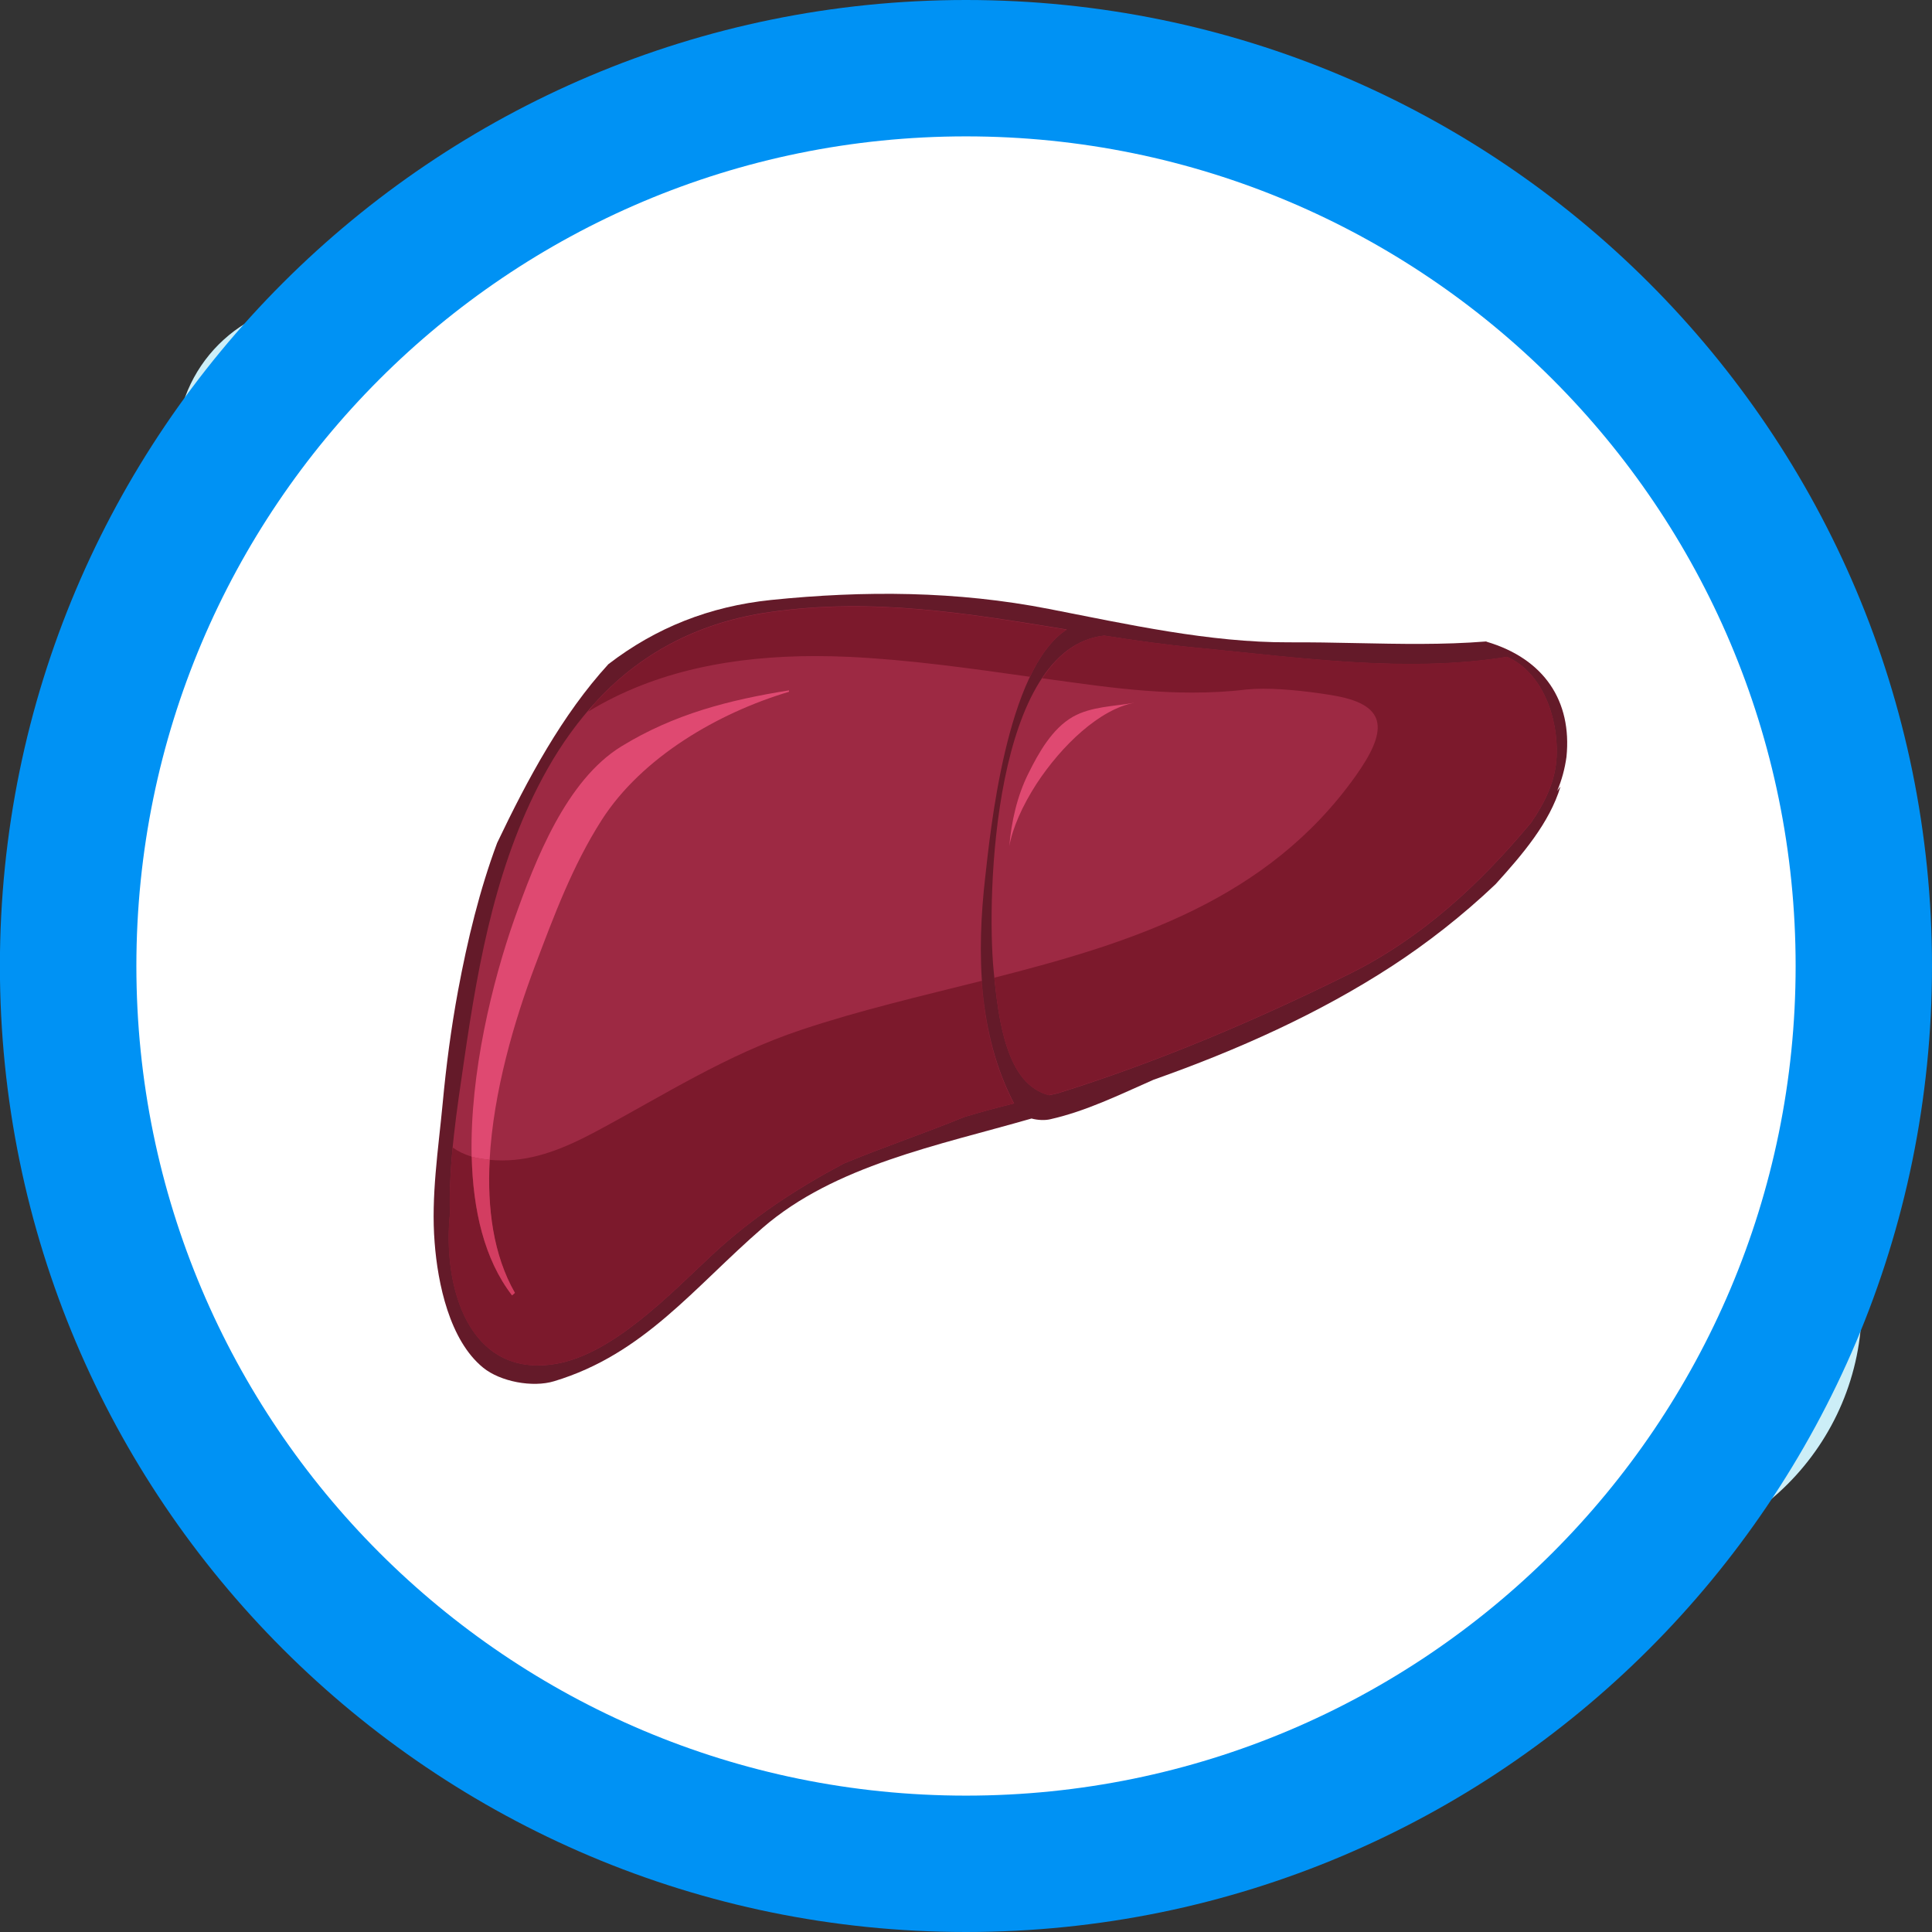 <?xml version="1.0" encoding="UTF-8" standalone="no"?>
<svg
   xmlns:dc="http://purl.org/dc/elements/1.1/"
   xmlns:cc="http://creativecommons.org/ns#"
   xmlns:rdf="http://www.w3.org/1999/02/22-rdf-syntax-ns#"
   xmlns:svg="http://www.w3.org/2000/svg"
   xmlns="http://www.w3.org/2000/svg"
   xmlns:sodipodi="http://sodipodi.sourceforge.net/DTD/sodipodi-0.dtd"
   xmlns:inkscape="http://www.inkscape.org/namespaces/inkscape"
   id="svg4330"
   version="1.1"
   viewBox="0 0 19.99 19.991"
   height="19.991mm"
   width="19.99mm"
   sodipodi:docname="liver.svg"
   inkscape:version="0.92.3 (2405546, 2018-03-11)">
  <rect x="0" y="0" width="19.99" height="19.991" fill="#333333" stroke="none"/>
  <sodipodi:namedview
     pagecolor="#ffffff"
     bordercolor="#666666"
     borderopacity="1"
     objecttolerance="10"
     gridtolerance="10"
     guidetolerance="10"
     inkscape:pageopacity="0"
     inkscape:pageshadow="2"
     inkscape:window-width="1366"
     inkscape:window-height="662"
     id="namedview31"
     showgrid="false"
     inkscape:zoom="3.1235653"
     inkscape:cx="37.777001"
     inkscape:cy="37.777344"
     inkscape:window-x="0"
     inkscape:window-y="27"
     inkscape:window-maximized="1"
     inkscape:current-layer="layer1" />
  <defs
     id="defs4324" />
  <g
     transform="translate(-178.237,-173.612)"
     id="layer1">
    <path
       id="path266"
       style="fill:#cceef7;fill-opacity:1;fill-rule:nonzero;stroke:none;stroke-width:0.035"
       d="m 181.553,179.72 c 0.823,0 1.49,-0.667 1.49,-1.49 0,-0.823 -0.667,-1.49 -1.49,-1.49 -0.823,0 -1.49,0.667 -1.49,1.49 0,0.823 0.667,1.49 1.49,1.49" />
    <path
       id="path268"
       style="fill:#cceef7;fill-opacity:1;fill-rule:nonzero;stroke:none;stroke-width:0.035"
       d="m 185.995,180.028 c 0.992,0 1.798,-0.804 1.798,-1.798 0,-0.994 -0.805,-1.798 -1.798,-1.798 -0.993,0 -1.799,0.805 -1.799,1.798 0,0.994 0.805,1.798 1.799,1.798" />
    <path
       id="path270"
       style="fill:#cceef7;fill-opacity:1;fill-rule:nonzero;stroke:none;stroke-width:0.035"
       d="m 190.436,180.299 c 1.143,0 2.069,-0.926 2.069,-2.069 0,-1.143 -0.926,-2.069 -2.069,-2.069 -1.143,0 -2.069,0.926 -2.069,2.069 0,1.143 0.926,2.069 2.069,2.069" />
    <path
       id="path316"
       style="fill:#cceef7;fill-opacity:1;fill-rule:nonzero;stroke:none;stroke-width:0.035"
       d="m 181.553,184.347 c 0.925,0 1.675,-0.75 1.675,-1.675 0,-0.925 -0.75,-1.675 -1.675,-1.675 -0.925,0 -1.675,0.75 -1.675,1.675 0,0.925 0.75,1.675 1.675,1.675" />
    <path
       id="path318"
       style="fill:#cceef7;fill-opacity:1;fill-rule:nonzero;stroke:none;stroke-width:0.035"
       d="m 185.995,184.654 c 1.095,0 1.982,-0.887 1.982,-1.983 0,-1.095 -0.887,-1.983 -1.982,-1.983 -1.096,0 -1.983,0.888 -1.983,1.983 0,1.095 0.887,1.983 1.983,1.983" />
    <path
       id="path320"
       style="fill:#cceef7;fill-opacity:1;fill-rule:nonzero;stroke:none;stroke-width:0.035"
       d="m 190.436,184.925 c 1.245,0 2.254,-1.009 2.254,-2.254 0,-1.245 -1.009,-2.254 -2.254,-2.254 -1.245,0 -2.254,1.009 -2.254,2.254 0,1.245 1.009,2.254 2.254,2.254" />
    <path
       id="path322"
       style="fill:#cceef7;fill-opacity:1;fill-rule:nonzero;stroke:none;stroke-width:0.035"
       d="m 194.877,185.16 c 1.374,0 2.489,-1.114 2.489,-2.488 0,-1.374 -1.114,-2.488 -2.489,-2.488 -1.374,0 -2.487,1.114 -2.487,2.488 0,1.374 1.113,2.488 2.487,2.488" />
    <path
       id="path366"
       style="fill:#cceef7;fill-opacity:1;fill-rule:nonzero;stroke:none;stroke-width:0.035"
       d="m 181.553,188.936 c 1.007,0 1.822,-0.816 1.822,-1.823 0,-1.007 -0.816,-1.823 -1.822,-1.823 -1.007,0 -1.823,0.816 -1.823,1.823 0,1.007 0.816,1.823 1.823,1.823" />
    <path
       id="path368"
       style="fill:#cceef7;fill-opacity:1;fill-rule:nonzero;stroke:none;stroke-width:0.035"
       d="m 185.995,189.244 c 1.176,0 2.13,-0.954 2.13,-2.131 0,-1.177 -0.954,-2.131 -2.13,-2.131 -1.177,0 -2.131,0.954 -2.131,2.131 0,1.177 0.954,2.131 2.131,2.131" />
    <path
       id="path370"
       style="fill:#cceef7;fill-opacity:1;fill-rule:nonzero;stroke:none;stroke-width:0.035"
       d="m 190.436,189.514 c 1.326,0 2.402,-1.074 2.402,-2.401 0,-1.326 -1.076,-2.401 -2.402,-2.401 -1.326,0 -2.401,1.076 -2.401,2.401 0,1.327 1.075,2.401 2.401,2.401" />
    <path
       id="path372"
       style="fill:#cceef7;fill-opacity:1;fill-rule:nonzero;stroke:none;stroke-width:0.035"
       d="m 194.877,189.737 c 1.449,0 2.624,-1.174 2.624,-2.624 0,-1.449 -1.175,-2.623 -2.624,-2.623 -1.449,0 -2.623,1.174 -2.623,2.623 0,1.449 1.174,2.624 2.623,2.624" />
    <path
       id="path1394"
       style="fill:#0092f4;fill-opacity:1;fill-rule:nonzero;stroke:none;stroke-width:0.035"
       d="m 198.227,183.607 c 0,5.52 -4.475,9.995 -9.995,9.995 -5.52,0 -9.996,-4.475 -9.996,-9.995 0,-5.52 4.475,-9.995 9.996,-9.995 5.52,0 9.995,4.475 9.995,9.995" />
    <path
       id="path1396"
       style="fill:#ffffff;fill-opacity:1;fill-rule:nonzero;stroke:none;stroke-width:0.035"
       d="m 196.816,183.607 c 0,4.741 -3.843,8.584 -8.584,8.584 -4.741,0 -8.584,-3.843 -8.584,-8.584 0,-4.741 3.843,-8.584 8.584,-8.584 4.74,0 8.584,3.843 8.584,8.584" />
    <path
       id="path1398"
       style="fill:#641a29;fill-opacity:1;fill-rule:nonzero;stroke:none;stroke-width:0.035"
       d="m 193.615,180.249 c -0.45,0.036 -0.891,0.026 -1.346,0.017 -0.228,-0.005 -0.459,-0.009 -0.697,-0.008 -0.82,0.003 -1.676,-0.188 -2.48,-0.345 -0.955,-0.187 -1.912,-0.192 -2.879,-0.093 -0.633,0.066 -1.188,0.285 -1.681,0.664 -0.477,0.521 -0.834,1.185 -1.151,1.849 -0.181,0.485 -0.307,1.004 -0.405,1.531 -0.072,0.39 -0.123,0.778 -0.159,1.167 -0.045,0.475 -0.121,0.96 -0.083,1.437 0.032,0.422 0.154,1.012 0.502,1.295 0.178,0.145 0.512,0.208 0.735,0.14 0.93,-0.281 1.444,-0.969 2.157,-1.587 0.746,-0.646 1.814,-0.852 2.782,-1.131 0.066,0.018 0.139,0.02 0.192,0.008 0.374,-0.084 0.718,-0.254 1.07,-0.409 0.872,-0.308 1.715,-0.686 2.47,-1.178 0.356,-0.232 0.725,-0.518 1.069,-0.845 0.279,-0.308 0.559,-0.635 0.672,-1.011 l -0.034,0.045 c 0.047,-0.111 0.079,-0.228 0.096,-0.352 0.058,-0.574 -0.228,-1.014 -0.826,-1.191" />
    <path
       id="path1400"
       style="fill:#9d2943;fill-opacity:1;fill-rule:nonzero;stroke:none;stroke-width:0.035"
       d="m 188.207,185.172 c -0.411,0.169 -0.832,0.309 -1.242,0.48 -0.486,0.259 -0.942,0.554 -1.37,0.954 -0.413,0.385 -1.016,1.019 -1.61,1.118 -0.898,0.149 -1.173,-0.798 -1.091,-1.564 -0.016,-0.532 0.072,-1.072 0.147,-1.591 0.15,-1.033 0.341,-2.078 0.859,-2.998 0.145,-0.257 0.318,-0.499 0.519,-0.715 0.48,-0.516 1.087,-0.812 1.78,-0.911 1.069,-0.154 2.063,0.015 3.076,0.18 -0.63,0.403 -0.794,2.122 -0.844,2.562 -0.09,0.784 -0.073,1.632 0.298,2.342 -0.173,0.042 -0.347,0.09 -0.52,0.142" />
    <path
       id="path1402"
       style="fill:#9d2943;fill-opacity:1;fill-rule:nonzero;stroke:none;stroke-width:0.035"
       d="m 194.082,182.12 c -0.529,0.637 -1.134,1.198 -1.882,1.569 -0.959,0.476 -1.98,0.911 -3.02,1.236 l -0.087,0.019 c -0.439,-0.111 -0.523,-0.753 -0.575,-1.288 -0.076,-0.78 -0.002,-3.341 1.144,-3.467 0.315,0.049 0.631,0.095 0.954,0.125 1.04,0.1 2.17,0.265 3.214,0.095 0.356,0.155 0.531,0.616 0.513,1.027 -0.01,0.255 -0.12,0.477 -0.262,0.685" />
    <path
       id="path1404"
       style="fill:#51101c;fill-opacity:1;fill-rule:nonzero;stroke:none;stroke-width:0.035"
       d="m 183.802,187.74 c -2.9e-4,0 -5.6e-4,0 -8.5e-4,0 2.9e-4,0 5.6e-4,0 8.5e-4,0 v 0 m 1.4e-4,0 c 0.056,0 0.116,-0.005 0.178,-0.015 -0.062,0.01 -0.122,0.015 -0.178,0.015 m -0.912,-1.558 c 1.4e-4,-0.001 2.9e-4,-0.003 4.2e-4,-0.005 -1.4e-4,10e-4 -2.9e-4,0.003 -4.2e-4,0.005 m 5.3e-4,-0.005 v 0 0 m 4.2e-4,-0.005 c 4.3e-4,-0.004 8.5e-4,-0.008 10e-4,-0.012 -3.9e-4,0.004 -8.2e-4,0.008 -10e-4,0.012 m 10e-4,-0.012 c -6.6e-4,-0.023 -10e-4,-0.047 -0.002,-0.07 2.9e-4,0.024 8.5e-4,0.047 0.002,0.07 v 0 m 5.835,-1.13 c -0.205,-0.392 -0.302,-0.827 -0.333,-1.269 8.5e-4,0 0.002,-3.5e-4 0.003,-7.2e-4 0.03,0.442 0.125,0.877 0.33,1.27" />
    <path
       id="path1406"
       style="fill:#7c192c;fill-opacity:1;fill-rule:nonzero;stroke:none;stroke-width:0.035"
       d="m 183.802,187.74 c -2.9e-4,0 -5.6e-4,0 -8.5e-4,0 -0.746,-7.2e-4 -0.98,-0.851 -0.911,-1.558 1.4e-4,-0.001 2.9e-4,-0.003 4.2e-4,-0.005 1.1e-4,0 1.1e-4,0 1.1e-4,-3.4e-4 v 0 c 1.4e-4,-0.002 2.9e-4,-0.003 4.2e-4,-0.005 4.3e-4,-0.004 8.5e-4,-0.008 10e-4,-0.012 v 0 0 0 c -6.6e-4,-0.023 -10e-4,-0.047 -0.002,-0.07 -0.002,-0.201 0.011,-0.403 0.03,-0.605 0.058,0.041 0.123,0.073 0.197,0.094 0.013,0.55 0.129,1.063 0.418,1.437 l 0.029,-0.025 c -0.224,-0.392 -0.288,-0.877 -0.261,-1.378 0.044,0.004 0.088,0.006 0.132,0.006 0.341,0 0.65,-0.13 0.966,-0.298 0.716,-0.383 1.345,-0.792 2.129,-1.054 0.602,-0.201 1.235,-0.348 1.864,-0.506 0.03,0.443 0.128,0.877 0.333,1.269 v 0 c -0.173,0.042 -0.347,0.09 -0.52,0.142 -0.411,0.169 -0.832,0.309 -1.242,0.48 -0.486,0.259 -0.942,0.554 -1.37,0.954 -0.413,0.385 -1.016,1.019 -1.61,1.118 v 0 c -0.001,0 -0.003,3.4e-4 -0.004,7.1e-4 -0.062,0.01 -0.122,0.015 -0.178,0.015 -1.4e-4,0 -1.4e-4,0 -1.4e-4,0" />
    <path
       id="path1408"
       style="fill:#51101c;fill-opacity:1;fill-rule:nonzero;stroke:none;stroke-width:0.035"
       d="m 184.413,180.862 c 0.001,-0.001 0.003,-0.003 0.004,-0.004 -0.001,0.001 -0.003,0.003 -0.004,0.004 m 4.48,-0.248 c -1.4e-4,-3.5e-4 -2.9e-4,-3.5e-4 -4.3e-4,-3.5e-4 0.055,-0.115 0.117,-0.219 0.186,-0.306 -0.069,0.087 -0.13,0.191 -0.186,0.306 m 0.346,-0.492 c -4.3e-4,0 -9.8e-4,-3.4e-4 -0.001,-3.4e-4 3.9e-4,0 9.5e-4,3.4e-4 0.001,3.4e-4 m -3.042,-0.175 c 0.009,-0.001 0.018,-0.002 0.027,-0.004 -0.009,10e-4 -0.018,0.002 -0.027,0.004 m 0.028,-0.004 c 0.286,-0.04 0.568,-0.057 0.845,-0.057 -0.278,0 -0.559,0.017 -0.845,0.057 m 0.847,-0.057 c -4.3e-4,0 -9.8e-4,0 -0.001,0 v 0 c 4.2e-4,0 9.8e-4,0 0.001,0" />
    <path
       id="path1410"
       style="fill:#7c192c;fill-opacity:1;fill-rule:nonzero;stroke:none;stroke-width:0.035"
       d="m 184.324,180.973 c 0.03,-0.037 0.058,-0.075 0.09,-0.11 0.001,-0.001 0.003,-0.003 0.004,-0.004 v 0 c 0.48,-0.516 1.087,-0.812 1.78,-0.911 v 0 c 0.009,-0.001 0.018,-0.002 0.027,-0.004 5.5e-4,0 10e-4,0 0.002,0 0.286,-0.04 0.568,-0.057 0.845,-0.057 1.4e-4,0 2.9e-4,0 5.3e-4,0 4.2e-4,0 9.8e-4,0 0.001,0 0.735,3.4e-4 1.446,0.117 2.165,0.235 4e-4,0 9.5e-4,3.4e-4 0.001,3.4e-4 0.011,0.002 0.022,0.004 0.034,0.005 v 0 c -0.071,0.045 -0.135,0.107 -0.194,0.181 -0.069,0.087 -0.131,0.191 -0.186,0.306 -0.621,-0.087 -1.241,-0.176 -1.872,-0.206 -0.117,-0.005 -0.233,-0.008 -0.349,-0.008 -0.832,0 -1.648,0.147 -2.347,0.573" />
    <path
       id="path1412"
       style="fill:#51101c;fill-opacity:1;fill-rule:nonzero;stroke:none;stroke-width:0.035"
       d="m 188.855,184.806 c -0.112,-0.115 -0.185,-0.285 -0.234,-0.476 0.05,0.191 0.122,0.361 0.234,0.476 m 3.979,-4.323 c -4e-4,0 -9.5e-4,0 -0.001,0 4.2e-4,0 9.8e-4,0 0.001,0 v 0 m 7.1e-4,0 c 0.329,0 0.655,-0.02 0.973,-0.07 -0.318,0.05 -0.644,0.07 -0.973,0.07 m 0.977,-0.07 c 0.001,-3.5e-4 0.002,-3.5e-4 0.003,-7.2e-4 -0.001,3.4e-4 -0.002,3.4e-4 -0.003,7.2e-4 m -3.132,-0.092 c -0.003,0 -0.006,-3.4e-4 -0.009,-7.1e-4 0.003,3.4e-4 0.006,7.1e-4 0.009,7.1e-4 m -0.02,-0.002 c -0.001,0 -0.002,-3.4e-4 -0.004,-3.4e-4 0.001,0 0.003,3.4e-4 0.004,3.4e-4 m -0.021,-0.002 c -0.003,-3.4e-4 -0.007,-7.1e-4 -0.01,-7.1e-4 0.004,0 0.007,3.4e-4 0.01,7.1e-4 m -1.022,-0.121 c 3.9e-4,0 6.6e-4,0 0.001,0 -4.3e-4,0 -7.2e-4,0 -0.001,0 m 0.002,-3.4e-4 c 0.014,-0.002 0.028,-0.004 0.043,-0.006 -0.015,0.002 -0.029,0.004 -0.043,0.006" />
    <path
       id="path1414"
       style="fill:#7c192c;fill-opacity:1;fill-rule:nonzero;stroke:none;stroke-width:0.035"
       d="m 189.092,184.945 v 0 c -0.094,-0.024 -0.172,-0.072 -0.237,-0.139 -0.112,-0.115 -0.184,-0.285 -0.234,-0.476 -0.049,-0.19 -0.076,-0.401 -0.096,-0.602 1.432,-0.364 2.826,-0.806 3.737,-2.085 0.322,-0.453 0.351,-0.73 -0.206,-0.831 -0.2,-0.036 -0.505,-0.074 -0.747,-0.074 -0.064,0 -0.123,0.003 -0.175,0.008 -0.188,0.023 -0.375,0.032 -0.56,0.032 -0.325,0 -0.647,-0.029 -0.975,-0.07 -0.193,-0.025 -0.386,-0.051 -0.578,-0.078 0.153,-0.231 0.348,-0.394 0.597,-0.436 3.9e-4,0 6.6e-4,0 0.001,0 2.9e-4,-3.4e-4 4.2e-4,-3.4e-4 6.6e-4,-3.4e-4 0.014,-0.002 0.028,-0.004 0.043,-0.006 v 0 c 0.315,0.049 0.631,0.095 0.954,0.125 0.004,3.5e-4 0.009,7.2e-4 0.013,10e-4 0.004,0 0.007,3.5e-4 0.01,7.2e-4 0.006,7.1e-4 0.011,0.001 0.017,0.002 10e-4,0 0.003,3.4e-4 0.004,3.4e-4 0.004,3.5e-4 0.007,7.2e-4 0.011,0.001 0.003,3.5e-4 0.006,7.2e-4 0.009,7.2e-4 0.697,0.068 1.431,0.162 2.153,0.162 4.3e-4,0 9.8e-4,0 0.001,0 v 0 0 c 2.9e-4,0 4.2e-4,0 7.2e-4,0 0.329,0 0.655,-0.02 0.973,-0.07 0.001,-3.5e-4 0.003,-3.5e-4 0.004,-7.2e-4 0.001,-3.4e-4 0.002,-3.4e-4 0.003,-7.1e-4 0.005,-7.2e-4 0.01,-0.001 0.015,-0.002 0.34,0.148 0.514,0.573 0.515,0.968 0,0.019 -4e-4,0.039 -0.001,0.058 -0.01,0.255 -0.12,0.477 -0.262,0.685 -0.529,0.637 -1.134,1.198 -1.882,1.569 -0.959,0.476 -1.98,0.911 -3.02,1.236 l -0.087,0.019" />
    <path
       id="path1416"
       style="fill:#df4971;fill-opacity:1;fill-rule:nonzero;stroke:none;stroke-width:0.035"
       d="m 183.303,185.613 c -0.046,-0.005 -0.093,-0.012 -0.141,-0.021 -0.015,-0.003 -0.03,-0.007 -0.045,-0.011 -0.02,-0.865 0.217,-1.821 0.443,-2.462 0.214,-0.602 0.534,-1.435 1.109,-1.786 0.544,-0.333 1.109,-0.478 1.732,-0.578 l -10e-4,0.015 c -0.73,0.217 -1.523,0.677 -1.939,1.329 -0.301,0.472 -0.49,0.983 -0.687,1.503 -0.213,0.564 -0.433,1.305 -0.471,2.012" />
    <path
       id="path1418"
       style="fill:#d33d61;fill-opacity:1;fill-rule:nonzero;stroke:none;stroke-width:0.035"
       d="m 183.536,187.016 c -0.289,-0.374 -0.405,-0.887 -0.418,-1.437 0.015,0.004 0.03,0.008 0.045,0.011 0.048,0.01 0.094,0.017 0.141,0.021 -0.027,0.501 0.037,0.986 0.261,1.378 l -0.029,0.025" />
    <path
       id="path1420"
       style="fill:#df4971;fill-opacity:1;fill-rule:nonzero;stroke:none;stroke-width:0.035"
       d="m 188.68,182.368 c 0.022,-0.256 0.081,-0.521 0.198,-0.754 0.104,-0.21 0.245,-0.463 0.459,-0.585 0.192,-0.109 0.431,-0.108 0.64,-0.146 -0.36,0.065 -0.755,0.441 -1.016,0.84 -0.145,0.225 -0.248,0.456 -0.281,0.645" />
  </g>
</svg>
